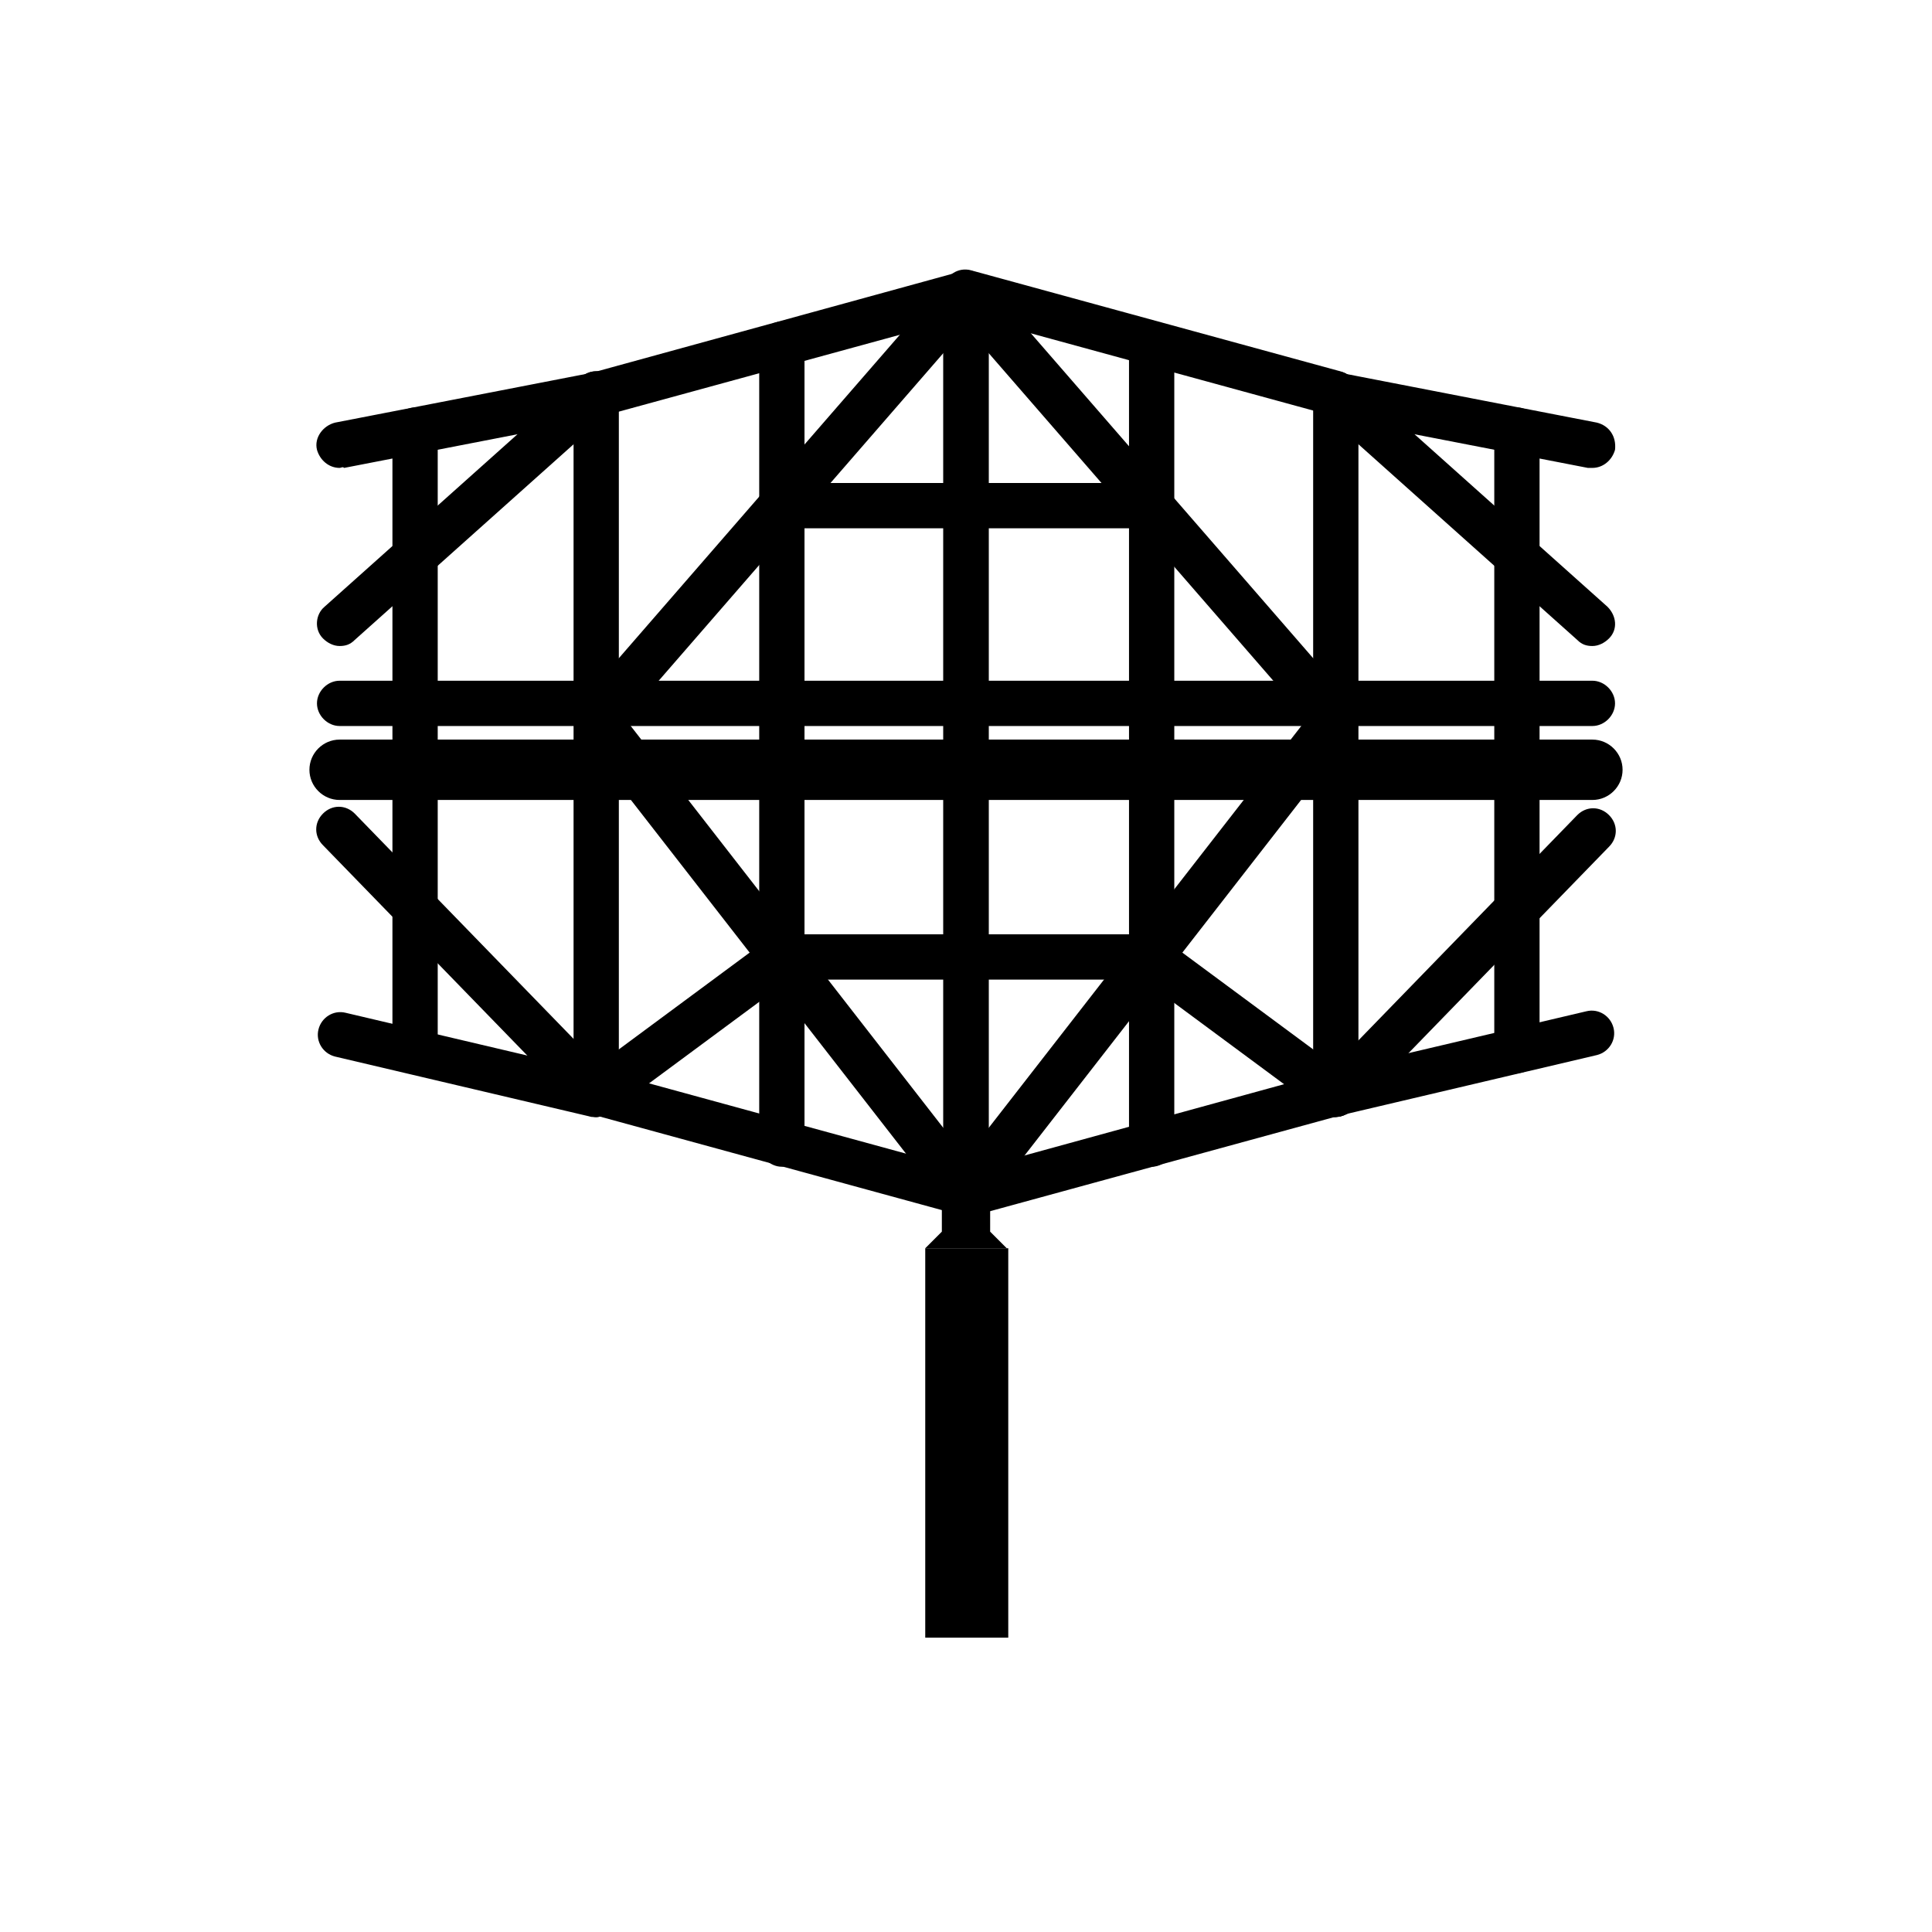 <svg id="bridge-of-the-gods" xmlns="http://www.w3.org/2000/svg" x="0px" y="0px" viewBox="0 0 128 128">
<path id="XMLID_3_" d="M39.5,49.1c-0.3,0-0.7-0.1-1-0.4c-0.6-0.5-0.7-1.5-0.1-2.1l24.5-28.2c0.5-0.6,1.5-0.7,2.1-0.1
	c0.6,0.5,0.7,1.5,0.1,2.1L40.6,48.6C40.3,49,39.9,49.1,39.5,49.1z"/>
<path id="XMLID_4_" d="M64,80.6c-0.4,0-0.9-0.2-1.2-0.6L38.3,48.5c-0.5-0.7-0.4-1.6,0.3-2.1s1.6-0.4,2.1,0.3l24.5,31.5
	c0.5,0.7,0.4,1.6-0.3,2.1C64.6,80.5,64.3,80.6,64,80.6z"/>
<path id="XMLID_5_" d="M39.5,74c-0.8,0-1.5-0.7-1.5-1.5V47.6c0-0.8,0.7-1.5,1.5-1.5s1.5,0.7,1.5,1.5v24.8C41,73.3,40.3,74,39.5,74z"
	/>
<path id="XMLID_7_" d="M39.5,49.1c-0.8,0-1.5-0.7-1.5-1.5V26.1c0-0.8,0.7-1.5,1.5-1.5s1.5,0.7,1.5,1.5v21.5
	C41,48.5,40.3,49.1,39.5,49.1z"/>
<path id="XMLID_10_" d="M39.5,27.6c-0.7,0-1.3-0.4-1.4-1.1c-0.2-0.8,0.3-1.6,1.1-1.8L63.6,18c0.8-0.2,1.6,0.3,1.8,1.1
	c0.2,0.8-0.3,1.6-1.1,1.8l-24.5,6.7C39.8,27.6,39.6,27.6,39.5,27.6z"/>
<path id="XMLID_11_" d="M64,80.6c-0.1,0-0.3,0-0.4-0.1l-24.5-6.7c-0.8-0.2-1.3-1-1.1-1.8c0.2-0.8,1-1.3,1.8-1.1l24.5,6.7
	c0.8,0.2,1.3,1,1.1,1.8C65.3,80.2,64.7,80.6,64,80.6z"/>
<path id="XMLID_13_" d="M39.5,74c-0.5,0-0.9-0.2-1.2-0.6c-0.5-0.7-0.4-1.6,0.3-2.1l12.3-9.1c0.7-0.5,1.6-0.4,2.1,0.3
	c0.5,0.7,0.4,1.6-0.3,2.1l-12.3,9.1C40.1,73.9,39.8,74,39.5,74z"/>
<path id="XMLID_14_" d="M64,48.1H22.5c-0.8,0-1.5-0.7-1.5-1.5s0.7-1.5,1.5-1.5H64c0.8,0,1.5,0.7,1.5,1.5S64.8,48.1,64,48.1z"/>
<path id="XMLID_6_" d="M64,80.6c-0.8,0-1.5-0.7-1.5-1.5V19.5c0-0.8,0.7-1.5,1.5-1.5s1.5,0.7,1.5,1.5v59.7C65.5,80,64.8,80.6,64,80.6
	z"/>
<path id="XMLID_8_" d="M22.5,42.8c-0.4,0-0.8-0.2-1.1-0.5c-0.6-0.6-0.5-1.6,0.1-2.1l17-15.2c0.6-0.6,1.6-0.5,2.1,0.1
	c0.6,0.6,0.5,1.6-0.1,2.1l-17,15.2C23.2,42.7,22.9,42.8,22.5,42.8z"/>
<path id="XMLID_15_" d="M39.5,74c-0.4,0-0.8-0.2-1.1-0.5L21.4,56c-0.6-0.6-0.6-1.5,0-2.1c0.6-0.6,1.5-0.6,2.1,0l17,17.5
	c0.6,0.6,0.6,1.5,0,2.1C40.3,73.8,39.9,74,39.5,74z"/>
<path id="XMLID_16_" d="M22.5,31c-0.7,0-1.3-0.5-1.5-1.2c-0.2-0.8,0.4-1.6,1.2-1.8l17-3.3c0.8-0.2,1.6,0.4,1.8,1.2
	c0.2,0.8-0.4,1.6-1.2,1.8l-17,3.3C22.7,30.9,22.6,31,22.5,31z"/>
<path id="XMLID_9_" d="M39.5,74c-0.1,0-0.2,0-0.3,0l-17-4c-0.8-0.2-1.3-1-1.1-1.8c0.2-0.8,1-1.3,1.8-1.1l17,4c0.8,0.2,1.3,1,1.1,1.8
	C40.8,73.5,40.2,74,39.5,74z"/>
<path id="XMLID_12_" d="M27.5,71.1c-0.8,0-1.5-0.7-1.5-1.5V28.5c0-0.8,0.7-1.5,1.5-1.5s1.5,0.7,1.5,1.5v41.1
	C29,70.4,28.4,71.1,27.5,71.1z"/>
<path id="XMLID_17_" d="M51.8,77.3c-0.8,0-1.5-0.7-1.5-1.5v-53c0-0.8,0.7-1.5,1.5-1.5s1.5,0.7,1.5,1.5v53
	C53.3,76.6,52.6,77.3,51.8,77.3z"/>
<path id="XMLID_18_" d="M64,64.9H51.8c-0.8,0-1.5-0.7-1.5-1.5s0.7-1.5,1.5-1.5H64c0.8,0,1.5,0.7,1.5,1.5S64.8,64.9,64,64.9z"/>
<path id="XMLID_19_" d="M64,35H51.8c-0.8,0-1.5-0.7-1.5-1.5s0.7-1.5,1.5-1.5H64c0.8,0,1.5,0.7,1.5,1.5S64.8,35,64,35z"/>
<path id="XMLID_39_" d="M64,53H22.5c-1.1,0-2-0.9-2-2s0.9-2,2-2H64c1.1,0,2,0.9,2,2S65.1,53,64,53z"/>
<path id="XMLID_38_" d="M88.5,49.1c-0.4,0-0.8-0.2-1.1-0.5L62.9,20.4c-0.5-0.6-0.5-1.6,0.1-2.1c0.6-0.5,1.6-0.5,2.1,0.1l24.5,28.2
	c0.5,0.6,0.5,1.6-0.1,2.1C89.2,49,88.8,49.1,88.5,49.1z"/>
<path id="XMLID_37_" d="M64,80.6c-0.3,0-0.6-0.1-0.9-0.3c-0.7-0.5-0.8-1.5-0.3-2.1l24.5-31.5c0.5-0.7,1.5-0.8,2.1-0.3
	c0.7,0.5,0.8,1.5,0.3,2.1L65.2,80C64.9,80.4,64.4,80.6,64,80.6z"/>
<path id="XMLID_36_" d="M88.5,74c-0.8,0-1.5-0.7-1.5-1.5V47.6c0-0.8,0.7-1.5,1.5-1.5s1.5,0.7,1.5,1.5v24.8C90,73.3,89.3,74,88.5,74z
	"/>
<path id="XMLID_35_" d="M88.5,49.1c-0.8,0-1.5-0.7-1.5-1.5V26.1c0-0.8,0.7-1.5,1.5-1.5s1.5,0.7,1.5,1.5v21.5
	C90,48.5,89.3,49.1,88.5,49.1z"/>
<path id="XMLID_34_" d="M88.5,27.6c-0.1,0-0.3,0-0.4-0.1l-24.5-6.7c-0.8-0.2-1.3-1-1.1-1.8c0.2-0.8,1-1.3,1.8-1.1l24.5,6.7
	c0.8,0.2,1.3,1,1.1,1.8C89.8,27.2,89.2,27.6,88.5,27.6z"/>
<path id="XMLID_33_" d="M64,80.6c-0.7,0-1.3-0.4-1.4-1.1c-0.2-0.8,0.3-1.6,1.1-1.8L88.1,71c0.8-0.2,1.6,0.3,1.8,1.1
	c0.2,0.8-0.3,1.6-1.1,1.8l-24.5,6.7C64.3,80.6,64.1,80.6,64,80.6z"/>
<path id="XMLID_32_" d="M88.5,74c-0.3,0-0.6-0.1-0.9-0.3l-12.3-9.1c-0.7-0.5-0.8-1.4-0.3-2.1c0.5-0.7,1.4-0.8,2.1-0.3l12.3,9.1
	c0.7,0.5,0.8,1.4,0.3,2.1C89.4,73.7,89,74,88.5,74z"/>
<path id="XMLID_31_" d="M105.5,48.1H64c-0.8,0-1.5-0.7-1.5-1.5s0.7-1.5,1.5-1.5h41.5c0.8,0,1.5,0.7,1.5,1.5S106.3,48.1,105.5,48.1z"
	/>
<path id="XMLID_30_" d="M64,80.6c-0.8,0-1.5-0.7-1.5-1.5V19.5c0-0.8,0.7-1.5,1.5-1.5s1.5,0.7,1.5,1.5v59.7
	C65.5,80,64.8,80.6,64,80.6z"/>
<path id="XMLID_29_" d="M105.5,42.8c-0.4,0-0.7-0.1-1-0.4l-17-15.2c-0.6-0.6-0.7-1.5-0.1-2.1c0.5-0.6,1.5-0.7,2.1-0.1l17,15.2
	c0.6,0.6,0.7,1.5,0.1,2.1C106.3,42.6,105.9,42.8,105.5,42.8z"/>
<path id="XMLID_28_" d="M88.5,74c-0.4,0-0.8-0.1-1-0.4c-0.6-0.6-0.6-1.5,0-2.1l17-17.5c0.6-0.6,1.5-0.6,2.1,0c0.6,0.6,0.6,1.5,0,2.1
	l-17,17.5C89.3,73.8,88.9,74,88.5,74z"/>
<path id="XMLID_27_" d="M105.5,31c-0.1,0-0.2,0-0.3,0l-17-3.3c-0.8-0.2-1.3-0.9-1.2-1.8c0.2-0.8,0.9-1.3,1.8-1.2l17,3.3
	c0.8,0.2,1.3,0.9,1.2,1.8C106.8,30.5,106.2,31,105.5,31z"/>
<path id="XMLID_26_" d="M88.5,74c-0.7,0-1.3-0.5-1.5-1.2c-0.2-0.8,0.3-1.6,1.1-1.8l17-4c0.8-0.2,1.6,0.3,1.8,1.1
	c0.2,0.8-0.3,1.6-1.1,1.8l-17,4C88.7,73.9,88.6,74,88.5,74z"/>
<path id="XMLID_25_" d="M100.5,71.1c-0.8,0-1.5-0.7-1.5-1.5V28.5c0-0.8,0.7-1.5,1.5-1.5s1.5,0.7,1.5,1.5v41.1
	C102,70.4,101.3,71.1,100.5,71.1z"/>
<path id="XMLID_24_" d="M76.3,77.3c-0.8,0-1.5-0.7-1.5-1.5v-53c0-0.8,0.7-1.5,1.5-1.5s1.5,0.7,1.5,1.5v53
	C77.8,76.6,77.1,77.3,76.3,77.3z"/>
<path id="XMLID_23_" d="M76.3,64.9H64c-0.8,0-1.5-0.7-1.5-1.5s0.7-1.5,1.5-1.5h12.3c0.8,0,1.5,0.7,1.5,1.5S77.1,64.9,76.3,64.9z"/>
<path id="XMLID_22_" d="M76.3,35H64c-0.8,0-1.5-0.7-1.5-1.5S63.2,32,64,32h12.3c0.8,0,1.5,0.7,1.5,1.5S77.1,35,76.3,35z"/>
<path id="XMLID_42_" d="M105.5,53H64c-1.1,0-2-0.9-2-2s0.9-2,2-2h41.5c1.1,0,2,0.9,2,2S106.6,53,105.5,53z"/>
<rect id="XMLID_40_" x="61.3" y="82.7" width="5.5" height="25.8"/>
<path id="XMLID_41_" d="M61.5,82"/>
<line id="XMLID_43_" x1="61.3" y1="82.7" x2="62.4" y2="81.6"/>
<polygon id="XMLID_21_" points="61.3,82.7 62.4,81.6 62.4,78.1 64,78.1 64,82.7 "/>
<polygon id="XMLID_20_" points="66.7,82.7 65.6,81.6 65.6,78.1 64,78.1 64,82.7 "/>
</svg>
